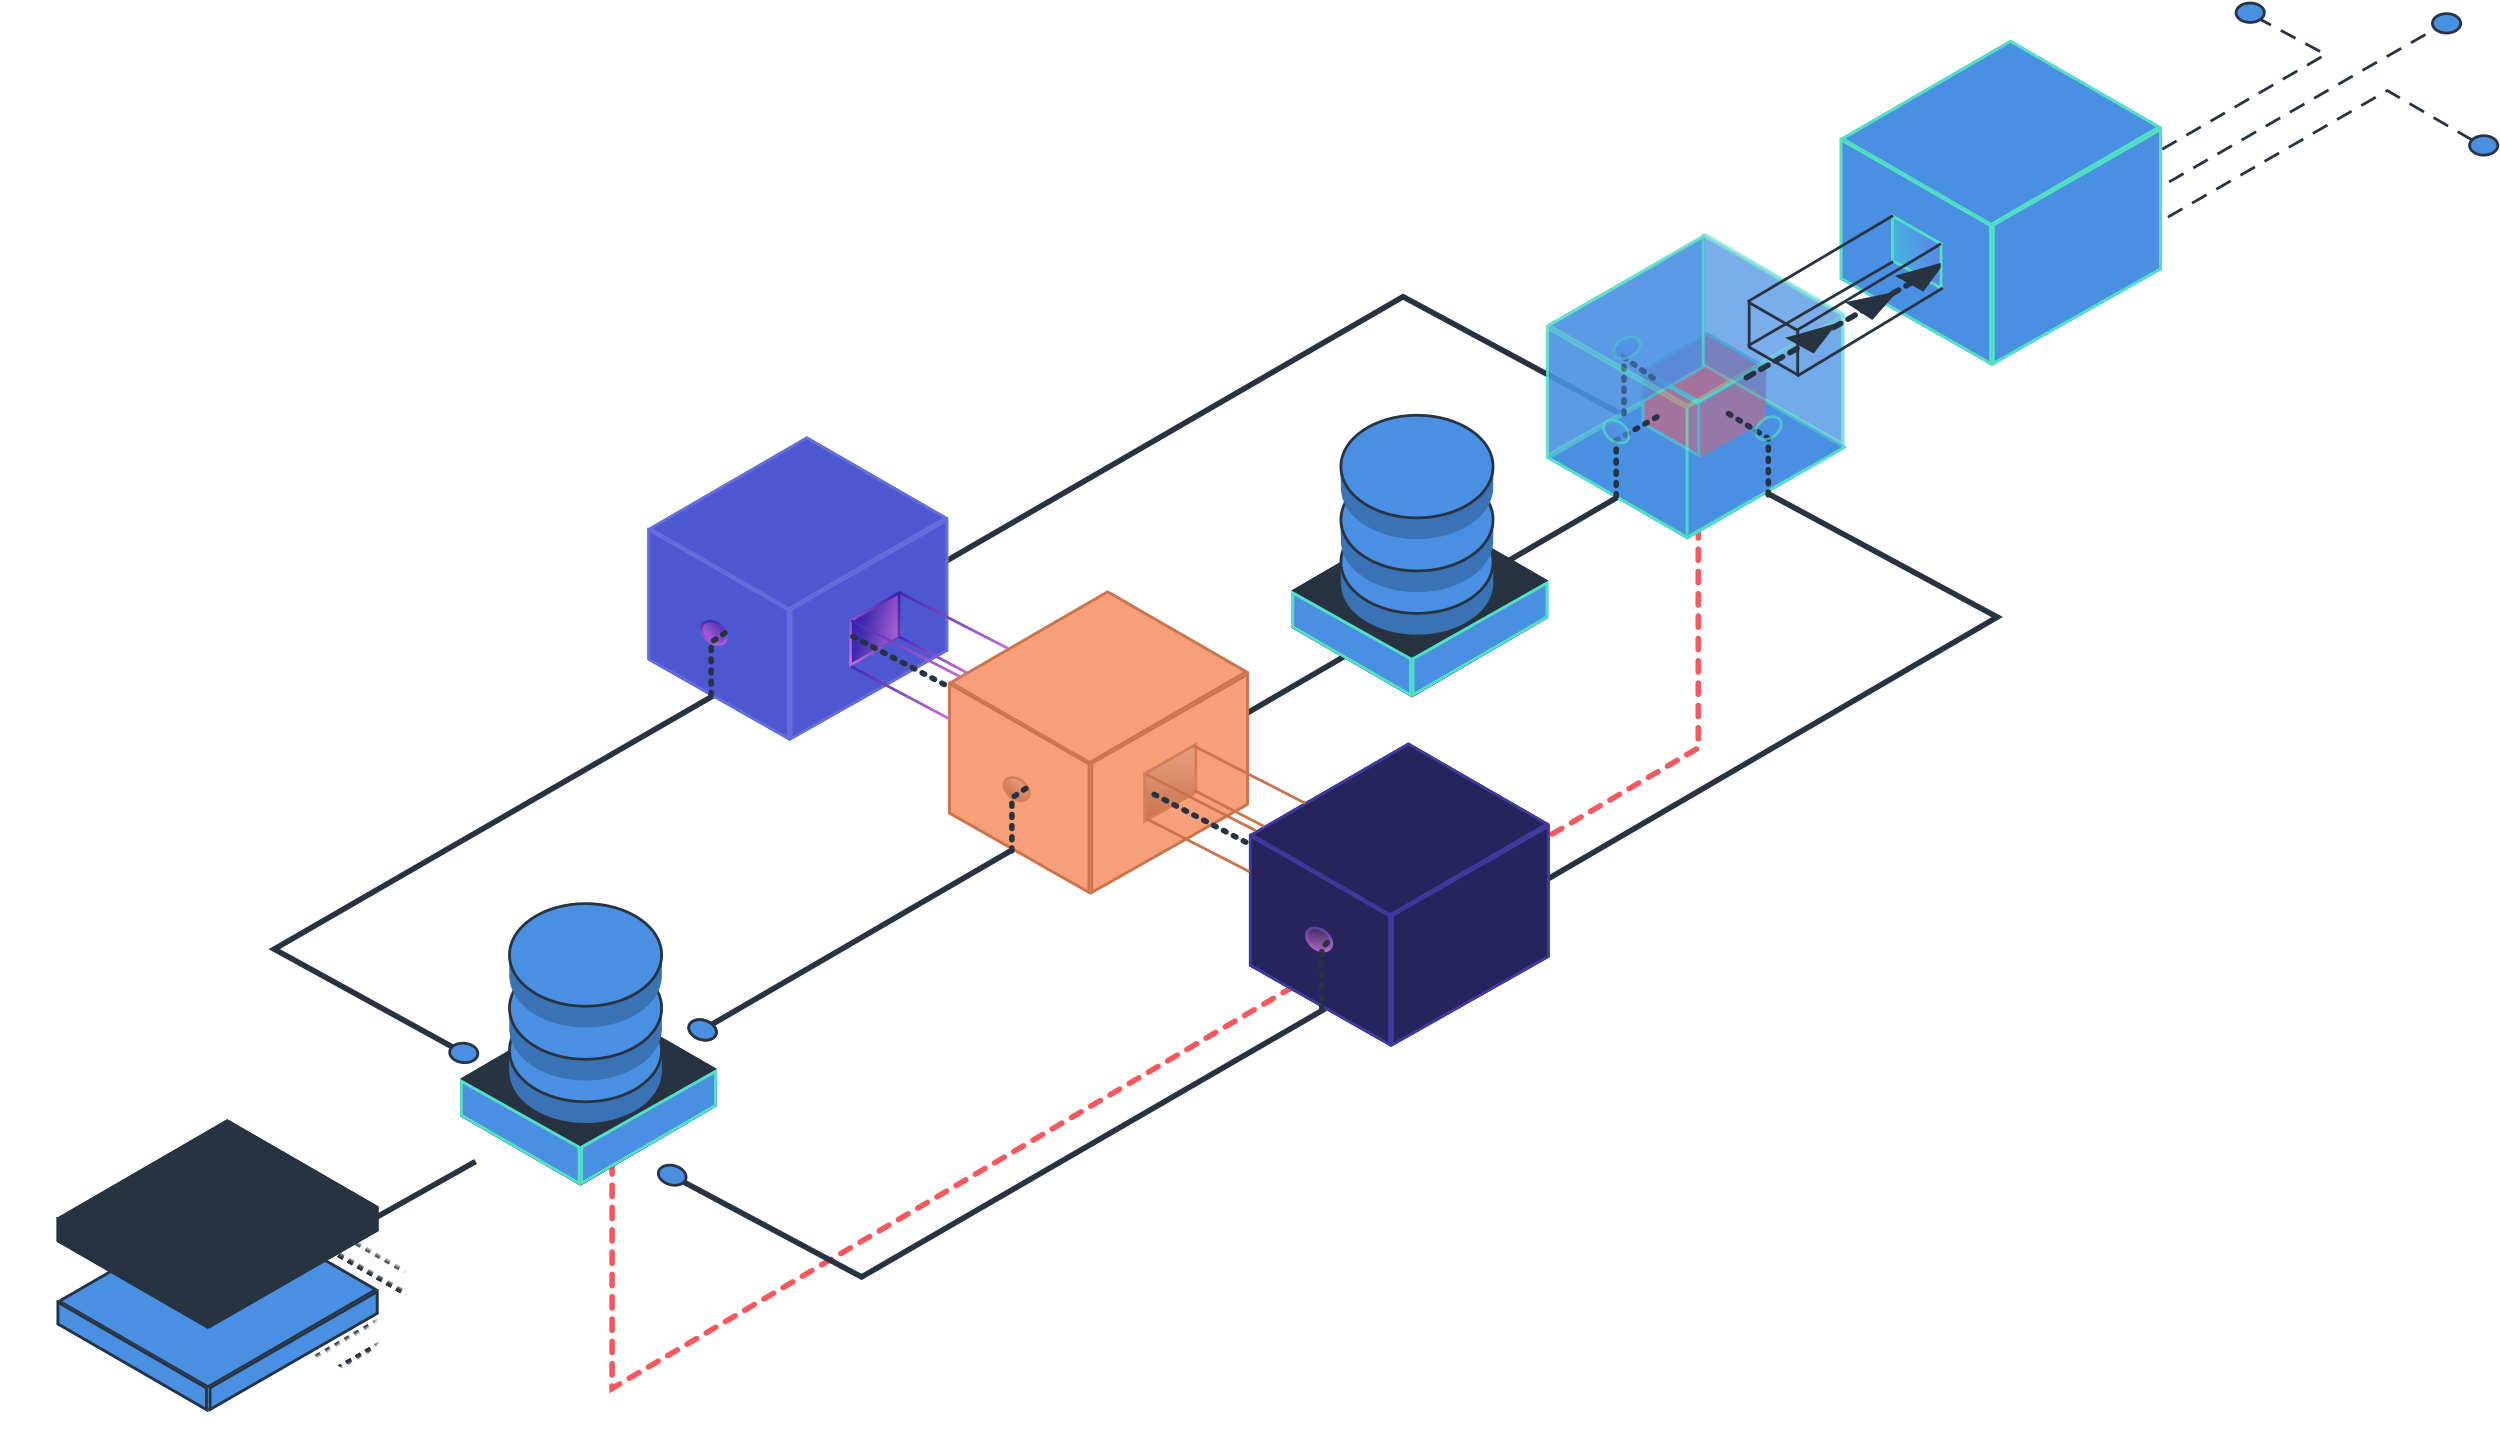 <?xml version="1.0" encoding="UTF-8"?>
<svg width="896px" height="518px" viewBox="0 0 896 518" version="1.1" xmlns="http://www.w3.org/2000/svg" xmlns:xlink="http://www.w3.org/1999/xlink">
    <!-- Generator: Sketch 47.1 (45422) - http://www.bohemiancoding.com/sketch -->
    <title>Diagram</title>
    <desc>Created with Sketch.</desc>
    <defs>
        <polygon id="path-1" points="196.179 357.944 280.802 357.917 233.148 440.728 148.525 440.756"></polygon>
        <mask id="mask-2" maskContentUnits="userSpaceOnUse" maskUnits="objectBoundingBox" x="0" y="0" width="132.277" height="82.839" fill="white">
            <use xlink:href="#path-1"></use>
        </mask>
        <polygon id="path-3" points="36.151 49.835 86.04 49.819 57.946 98.932 8.056 98.949"></polygon>
        <polygon id="path-4" points="36.151 36.518 86.04 36.502 57.946 85.615 8.056 85.631"></polygon>
        <polygon id="path-5" points="1 62.831 44.212 87.042 44.212 101.083 1 76.124"></polygon>
        <polygon id="path-6" points="44.113 59.292 93.096 86.991 93.096 101.032 44.113 72.607"></polygon>
        <polygon id="path-7" points="284.021 222.11 340.834 189.662 340.834 237.361 284.021 269.484"></polygon>
        <linearGradient x1="106.553%" y1="50%" x2="0%" y2="91.671%" id="linearGradient-8">
            <stop stop-color="#3023AE" offset="0%"></stop>
            <stop stop-color="#402BB2" offset="26.394%"></stop>
            <stop stop-color="#C86DD7" offset="100%"></stop>
        </linearGradient>
        <linearGradient x1="0%" y1="0%" x2="102%" y2="101%" id="linearGradient-9">
            <stop stop-color="#3023AE" offset="0%"></stop>
            <stop stop-color="#C86DD7" offset="100%"></stop>
        </linearGradient>
        <polygon id="path-10" points="305.329 215.61 323.716 226.174 323.716 243.195 305.329 232.748"></polygon>
        <polygon id="path-11" points="274.171 162.931 332.64 162.912 299.714 220.13 241.245 220.149"></polygon>
        <polygon id="path-12" points="233.051 193.073 283.981 222.337 283.981 269.484 233.051 240.546"></polygon>
        <linearGradient x1="85.809%" y1="-41.076%" x2="50%" y2="133.535%" id="linearGradient-13">
            <stop stop-color="#3023AE" offset="0%"></stop>
            <stop stop-color="#C86DD7" offset="100%"></stop>
        </linearGradient>
        <polygon id="path-14" points="50.97 78.793 107.783 46.344 107.783 94.043 50.97 126.167"></polygon>
        <linearGradient x1="50%" y1="0%" x2="50%" y2="100%" id="linearGradient-15">
            <stop stop-color="#E8A182" offset="0%"></stop>
            <stop stop-color="#CA734D" offset="100%"></stop>
        </linearGradient>
        <polygon id="path-16" points="41.12 19.614 99.589 19.595 66.663 76.813 8.194 76.832"></polygon>
        <polygon id="path-17" points="340.834 248.244 391.765 277.508 391.765 324.655 340.834 295.716"></polygon>
        <polygon id="path-18" points="596.253 137.565 654.722 137.547 621.796 194.764 563.327 194.783"></polygon>
        <polygon id="path-19" points="21.988 32.467 45.381 19.097 45.381 38.752 21.988 51.989"></polygon>
        <polygon id="path-20" points="17.932 8.082 42.007 8.074 28.45 31.652 4.374 31.659"></polygon>
        <polygon id="path-21" points="1 20.293 21.923 32.436 21.923 52 1 39.992"></polygon>
        <polygon id="path-22" points="605.22 149.765 662.034 117.317 662.034 165.016 605.22 197.14"></polygon>
        <polygon id="path-23" points="555.133 120.595 611.946 88.146 611.946 135.845 555.133 167.969"></polygon>
        <linearGradient x1="177.491%" y1="-158.293%" x2="48.298%" y2="100%" id="linearGradient-24">
            <stop stop-color="#36D1DC" offset="0%"></stop>
            <stop stop-color="#509DE2" offset="69.219%"></stop>
            <stop stop-color="#509DE2" offset="69.219%"></stop>
            <stop stop-color="#509DE2" offset="69.219%"></stop>
            <stop stop-color="#5592E4" offset="83.777%"></stop>
            <stop stop-color="#5B86E5" offset="100%"></stop>
        </linearGradient>
        <polygon id="path-25" points="596.242 90.062 654.712 90.044 621.786 147.261 563.317 147.28"></polygon>
        <polygon id="path-26" points="555.133 120.78 606.063 150.044 606.063 197.192 555.133 168.253"></polygon>
        <polygon id="path-27" points="610.926 87.512 661.857 116.776 661.857 163.923 610.926 134.985"></polygon>
        <polygon id="path-28" points="50.97 78.793 107.783 46.344 107.783 94.043 50.97 126.167"></polygon>
        <polygon id="path-29" points="41.12 19.614 99.589 19.595 66.663 76.813 8.194 76.832"></polygon>
        <polygon id="path-30" points="448.617 302.78 499.548 332.044 499.548 379.192 448.617 350.253"></polygon>
        <linearGradient x1="0%" y1="0%" x2="102%" y2="101%" id="linearGradient-31">
            <stop stop-color="#25214B" offset="0%"></stop>
            <stop stop-color="#C86DD7" offset="100%"></stop>
        </linearGradient>
        <linearGradient x1="0%" y1="0%" x2="102%" y2="101%" id="linearGradient-32">
            <stop stop-color="#443B90" offset="0%"></stop>
            <stop stop-color="#C86DD7" offset="100%"></stop>
        </linearGradient>
        <polygon id="path-33" points="54.568 84.355 115.391 49.616 115.391 100.682 54.568 135.073"></polygon>
        <polygon id="path-34" points="44.023 20.999 106.619 20.979 71.369 82.235 8.772 82.255"></polygon>
        <polygon id="path-35" points="660.38 53.268 714.905 84.598 714.905 135.073 660.38 104.092"></polygon>
        <linearGradient x1="-50.852%" y1="87.03%" x2="96.186%" y2="58.505%" id="linearGradient-36">
            <stop stop-color="#36D1DC" offset="0%"></stop>
            <stop stop-color="#5B86E5" offset="100%"></stop>
        </linearGradient>
        <polygon id="path-37" points="53.892 0 72.278 10.565 72.278 27.585 53.892 17.138"></polygon>
        <polygon id="path-38" points="61.133 48.612 145.755 48.585 98.101 131.397 13.479 131.424"></polygon>
        <mask id="mask-39" maskContentUnits="userSpaceOnUse" maskUnits="objectBoundingBox" x="0" y="0" width="132.277" height="82.839" fill="white">
            <use xlink:href="#path-38"></use>
        </mask>
        <polygon id="path-40" points="61.133 48.612 145.755 48.585 98.101 131.397 13.479 131.424"></polygon>
        <mask id="mask-41" maskContentUnits="userSpaceOnUse" maskUnits="objectBoundingBox" x="0" y="0" width="132.277" height="82.839" fill="white">
            <use xlink:href="#path-40"></use>
        </mask>
        <polygon id="path-42" points="61.133 48.612 145.755 48.585 98.101 131.397 13.479 131.424"></polygon>
        <mask id="mask-43" maskContentUnits="userSpaceOnUse" maskUnits="objectBoundingBox" x="0" y="0" width="132.277" height="82.839" fill="white">
            <use xlink:href="#path-42"></use>
        </mask>
        <polygon id="path-44" points="61.133 48.612 145.755 48.585 98.101 131.397 13.479 131.424"></polygon>
        <mask id="mask-45" maskContentUnits="userSpaceOnUse" maskUnits="objectBoundingBox" x="0" y="0" width="132.277" height="82.839" fill="white">
            <use xlink:href="#path-44"></use>
        </mask>
        <polygon id="path-46" points="65.3 59.196 127.897 59.176 92.647 120.433 30.05 120.453"></polygon>
        <polygon id="path-47" points="60.499 40.368 145.121 40.341 97.467 123.153 12.845 123.18"></polygon>
        <mask id="mask-48" maskContentUnits="userSpaceOnUse" maskUnits="objectBoundingBox" x="0" y="0" width="132.277" height="82.839" fill="white">
            <use xlink:href="#path-47"></use>
        </mask>
        <polygon id="path-49" points="45.012 21.148 107.608 21.128 72.358 82.384 9.762 82.404"></polygon>
        <polygon id="path-50" points="1 53.4 55.219 84.711 55.219 93.589 1 62.295"></polygon>
        <polygon id="path-51" points="55.552 49.595 116.391 84.604 116.391 93.483 55.526 58.466"></polygon>
        <polygon id="path-52" points="45.012 21.148 107.608 21.128 72.358 82.384 9.762 82.404"></polygon>
        <polygon id="path-53" points="65.3 21.148 127.897 21.128 92.647 82.384 30.05 82.404"></polygon>
        <polygon id="path-54" points="21.289 53.4 75.507 84.711 75.507 93.589 21.289 62.295"></polygon>
        <polygon id="path-55" points="75.846 49.595 136.68 84.627 136.68 93.506 75.814 58.489"></polygon>
        <polygon id="path-56" points="36.151 49.835 86.04 49.819 57.946 98.932 8.056 98.949"></polygon>
        <polygon id="path-57" points="36.151 36.518 86.04 36.502 57.946 85.615 8.056 85.631"></polygon>
        <polygon id="path-58" points="1 62.831 44.212 87.042 44.212 101.083 1 76.124"></polygon>
        <polygon id="path-59" points="44.113 59.292 93.096 86.991 93.096 101.032 44.113 72.607"></polygon>
        <linearGradient x1="-33.221%" y1="57.152%" x2="102%" y2="101%" id="linearGradient-60">
            <stop stop-color="#3023AE" offset="0%"></stop>
            <stop stop-color="#9554C9" offset="66.497%"></stop>
            <stop stop-color="#C56CD6" offset="97.728%"></stop>
            <stop stop-color="#C86DD7" offset="100%"></stop>
        </linearGradient>
    </defs>
    <g id="Platform" stroke="none" stroke-width="1" fill="none" fill-rule="evenodd">
        <g transform="translate(-192, -173)" id="Diagram">
            <g transform="translate(191, 169)">
                <g id="new_API-Copy-3" transform="translate(555, 71)"></g>
                <g id="Group-6">
                    <g id="Group-4-Copy-2" transform="translate(233.051, 143.317)"></g>
                    <g id="new_API-Copy" transform="translate(340.834, 198.488)"></g>
                    <g id="Group-4-Copy-2" transform="translate(555.133, 71.024)"></g>
                    <g id="new_API-Copy-2" transform="translate(448.617, 253.024)"></g>
                    <g id="Group-5">
                        <use id="Rectangle-4-Copy-14" stroke="#273341" mask="url(#mask-2)" stroke-width="2" stroke-dasharray="2" transform="translate(214.663, 399.336) rotate(30) translate(-214.663, -399.336) " xlink:href="#path-1"></use>
                        <polyline id="Path-6" stroke="#F7575D" stroke-width="2" stroke-linecap="round" stroke-dasharray="4" points="609.658 152.829 609.658 272.052 220.371 501.61 220.371 400.138"></polyline>
                        <polyline id="Path-3" stroke="#273341" stroke-width="2" points="241.927 425.436 309.778 461.659 476.252 365.333 716.807 225.167 634.336 180.732"></polyline>
                        <polyline id="Path-3-Copy" stroke="#273341" stroke-width="2" points="166.583 381.122 99.273 344.159 273.287 243.73 503.853 110.341 634.385 180.627"></polyline>
                        <g id="Group-17-Copy-4" transform="translate(164.845, 327.854)">
                            <g id="Rectangle-4-Copy-18" transform="translate(47.048, 74.384) rotate(30) translate(-47.048, -74.384) ">
                                <use fill="#273341" fill-rule="evenodd" xlink:href="#path-3"></use>
                                <path stroke="#273341" stroke-width="1" d="M36.441,50.335 L8.918,98.448 L57.656,98.433 L85.178,50.319 L36.441,50.335 Z"></path>
                            </g>
                            <g id="Rectangle-4-Copy-17" transform="translate(47.048, 61.067) rotate(30) translate(-47.048, -61.067) ">
                                <use fill="#273341" fill-rule="evenodd" xlink:href="#path-4"></use>
                                <path stroke="#273341" stroke-width="1" d="M36.441,37.018 L8.918,85.131 L57.656,85.115 L85.178,37.002 L36.441,37.018 Z"></path>
                            </g>
                            <g id="Group-17-Copy" transform="translate(18.119, 34.244)">
                                <g id="Group-16">
                                    <ellipse id="Oval" fill="#3A73B5" cx="27.897" cy="26" rx="27.263" ry="18.39"></ellipse>
                                    <path d="M0.451,20.25 C3.766,27.268 7.725,31.858 12.328,34.019 C16.931,36.181 22.12,37.347 27.897,37.518 C33.827,37.167 39.272,35.855 44.231,33.58 C49.191,31.306 52.886,26.863 55.315,20.25 L55.16,26.629 C54.346,31.63 51.092,35.923 45.397,39.507 C44.156,40.289 43.377,40.508 42.076,41.091 C39.069,42.44 34.342,43.32 27.897,43.732 C20.59,43.249 14.604,41.685 9.94,39.04 C5.275,36.394 2.187,32.257 0.676,26.629 L0.451,20.25 Z" id="Rectangle" fill="#3A73B5"></path>
                                    <ellipse id="Oval-Copy" stroke="#273341" fill="#4A90E2" cx="27.897" cy="18.39" rx="27.263" ry="18.39"></ellipse>
                                </g>
                            </g>
                            <g id="Group-17-Copy-2" transform="translate(18.119, 19.024)">
                                <g id="Group-16">
                                    <ellipse id="Oval" fill="#3A73B5" cx="27.897" cy="26" rx="27.263" ry="18.39"></ellipse>
                                    <path d="M0.451,20.25 C3.766,27.268 7.725,31.858 12.328,34.019 C16.931,36.181 22.12,37.347 27.897,37.518 C33.827,37.167 39.272,35.855 44.231,33.58 C49.191,31.306 52.886,26.863 55.315,20.25 L55.16,26.629 C54.346,31.63 51.092,35.923 45.397,39.507 C44.156,40.289 43.377,40.508 42.076,41.091 C39.069,42.44 34.342,43.32 27.897,43.732 C20.59,43.249 14.604,41.685 9.94,39.04 C5.275,36.394 2.187,32.257 0.676,26.629 L0.451,20.25 Z" id="Rectangle" fill="#3A73B5"></path>
                                    <ellipse id="Oval-Copy" stroke="#273341" fill="#4A90E2" cx="27.897" cy="18.39" rx="27.263" ry="18.39"></ellipse>
                                </g>
                            </g>
                            <g id="Group-17-Copy-3" transform="translate(18.119, 0)">
                                <g id="Group-16">
                                    <ellipse id="Oval" fill="#3A73B5" cx="27.897" cy="26" rx="27.263" ry="18.39"></ellipse>
                                    <path d="M0.451,20.25 C3.766,27.268 7.725,31.858 12.328,34.019 C16.931,36.181 22.12,37.347 27.897,37.518 C33.827,37.167 39.272,35.855 44.231,33.58 C49.191,31.306 52.886,26.863 55.315,20.25 L55.16,26.629 C54.346,31.63 51.092,35.923 45.397,39.507 C44.156,40.289 43.377,40.508 42.076,41.091 C39.069,42.44 34.342,43.32 27.897,43.732 C20.59,43.249 14.604,41.685 9.94,39.04 C5.275,36.394 2.187,32.257 0.676,26.629 L0.451,20.25 Z" id="Rectangle" fill="#3A73B5"></path>
                                    <ellipse id="Oval-Copy" stroke="#273341" fill="#4A90E2" cx="27.897" cy="18.39" rx="27.263" ry="18.39"></ellipse>
                                </g>
                            </g>
                            <g id="Rectangle-13-Copy-2">
                                <use fill="#4A90E2" fill-rule="evenodd" xlink:href="#path-5"></use>
                                <path stroke="#50E3C2" stroke-width="1" d="M1.5,63.685 L1.5,75.835 L43.712,100.216 L43.712,87.335 L1.5,63.685 Z"></path>
                            </g>
                            <g id="Rectangle-13-Copy-3" transform="translate(68.605, 80.162) scale(-1, 1) translate(-68.605, -80.162) ">
                                <use fill="#4A90E2" fill-rule="evenodd" xlink:href="#path-6"></use>
                                <path stroke="#50E3C2" stroke-width="1" d="M44.613,60.149 L44.613,72.319 L92.596,100.163 L92.596,87.283 L44.613,60.149 Z"></path>
                            </g>
                        </g>
                        <g id="Services" transform="translate(750.41, 5.073)" stroke="#273341">
                            <g id="Group-2-Copy" transform="translate(0, 3.805)" stroke-linecap="square" stroke-dasharray="5">
                                <polyline id="Line-2" points="19.338 77.683 106.198 27.585 137.028 45.566"></polyline>
                                <polyline id="Line-2-Copy-2" points="0 63.415 84.108 14.637 57.096 0.143"></polyline>
                                <polyline id="Line-2-Copy" points="11.095 70.073 97.956 19.976 127.268 3.292"></polyline>
                            </g>
                            <ellipse id="Oval-4-Copy-5" fill="#4A90E2" cx="57.062" cy="3.488" rx="5.072" ry="3.488"></ellipse>
                            <ellipse id="Oval-4-Copy-4" fill="#4A90E2" cx="127.438" cy="7.293" rx="5.072" ry="3.488"></ellipse>
                            <ellipse id="Oval-4-Copy-3" fill="#4A90E2" cx="140.752" cy="51.049" rx="5.072" ry="3.488"></ellipse>
                        </g>
                        <polyline id="Path-4" stroke="#273341" stroke-width="2" points="581.09 181.971 364.888 307.964 252.211 373.424"></polyline>
                        <polygon id="Rectangle-5" fill="#D8D8D8" points="233.051 193.231 340.834 189.662 340.834 237.036 284.021 269.484 233.051 240.605"></polygon>
                        <g id="Rectangle-7">
                            <use fill="#4D57D0" fill-rule="evenodd" xlink:href="#path-7"></use>
                            <path stroke="#646DDC" stroke-width="1" d="M284.521,222.4 L284.521,268.627 L340.334,237.069 L340.334,190.523 L284.521,222.4 Z"></path>
                        </g>
                        <g id="Rectangle-6-Copy" transform="translate(314.522, 229.402) scale(-1, 1) translate(-314.522, -229.402) ">
                            <use fill="url(#linearGradient-8)" fill-rule="evenodd" xlink:href="#path-10"></use>
                            <path stroke="url(#linearGradient-9)" stroke-width="1" d="M305.829,216.474 L305.829,232.457 L323.216,242.336 L323.216,226.464 L305.829,216.474 Z"></path>
                        </g>
                        <path d="M346.54,253.024 L306.597,232.098" id="Path-5" stroke="#273341" stroke-width="2" stroke-linecap="round" stroke-dasharray="1,3"></path>
                        <g id="Rectangle-4-Copy-4" transform="translate(286.943, 191.531) rotate(30) translate(-286.943, -191.531) ">
                            <use fill="#4D57D0" fill-rule="evenodd" xlink:href="#path-11"></use>
                            <path stroke="#646DDC" stroke-width="1" d="M274.46,163.431 L242.11,219.648 L299.425,219.63 L331.775,163.413 L274.46,163.431 Z"></path>
                        </g>
                        <g id="Rectangle-6-Copy-7">
                            <use fill="#4D57D0" fill-rule="evenodd" xlink:href="#path-12"></use>
                            <path stroke="#646DDC" stroke-width="1" d="M233.551,193.937 L233.551,240.255 L283.481,268.625 L283.481,222.626 L233.551,193.937 Z"></path>
                        </g>
                        <ellipse id="Oval-4-Copy-2" stroke="url(#linearGradient-9)" fill="url(#linearGradient-13)" transform="translate(256.953, 230.768) rotate(38) translate(-256.953, -230.768) " cx="256.953" cy="230.768" rx="5.072" ry="3.488"></ellipse>
                        <polyline id="Path-5" stroke="#273341" stroke-width="2" stroke-linecap="round" stroke-dasharray="1,3" points="255.876 253.15 255.876 234.184 260.847 230.829"></polyline>
                        <g id="Group-4-Copy-2" transform="translate(340.834, 198.488)">
                            <polygon id="Rectangle-5" fill="#D8D8D8" points="0 49.914 107.783 46.344 107.783 93.719 50.97 126.167 0 97.288"></polygon>
                            <g id="Rectangle-7">
                                <use fill="#F79F79" fill-rule="evenodd" xlink:href="#path-14"></use>
                                <path stroke="#CA734D" stroke-width="1" d="M51.47,79.083 L51.47,125.31 L107.283,93.752 L107.283,47.206 L51.47,79.083 Z"></path>
                            </g>
                            <polygon id="Rectangle-6-Copy" stroke="#D67E57" fill="url(#linearGradient-15)" transform="translate(79.569, 86.085) scale(-1, 1) translate(-79.569, -86.085) " points="70.376 72.293 88.763 82.857 88.763 99.878 70.376 89.431"></polygon>
                            <path d="M117.294,112.878 L72.278,89.415" id="Path-5" stroke="#273341" stroke-width="2" stroke-linecap="round" stroke-dasharray="1,3"></path>
                            <g id="Rectangle-4-Copy-4" transform="translate(53.892, 48.214) rotate(30) translate(-53.892, -48.214) ">
                                <use fill="#F79F79" fill-rule="evenodd" xlink:href="#path-16"></use>
                                <path stroke="#CA734D" stroke-width="1" d="M41.409,20.114 L9.059,76.331 L66.374,76.313 L98.724,20.096 L41.409,20.114 Z"></path>
                            </g>
                        </g>
                        <g id="Rectangle-6-Copy-7">
                            <use fill="#F79F79" fill-rule="evenodd" xlink:href="#path-17"></use>
                            <path stroke="#CA734D" stroke-width="1" d="M341.334,249.108 L341.334,295.425 L391.265,323.796 L391.265,277.797 L341.334,249.108 Z"></path>
                        </g>
                        <ellipse id="Oval-4-Copy-2" stroke="#D67E57" fill="url(#linearGradient-15)" transform="translate(365.365, 286.799) rotate(38) translate(-365.365, -286.799) " cx="365.365" cy="286.799" rx="5.072" ry="3.488"></ellipse>
                        <polyline id="Path-5" stroke="#273341" stroke-width="2" stroke-linecap="round" stroke-dasharray="1,3" points="363.659 308.925 363.659 289.959 368.63 286.604"></polyline>
                        <g id="Rectangle-4-Copy-10" transform="translate(609.024, 166.165) rotate(30) translate(-609.024, -166.165) ">
                            <use fill="#4A90E2" fill-rule="evenodd" xlink:href="#path-18"></use>
                            <path stroke="#50E3C2" stroke-width="1" d="M596.542,138.065 L564.191,194.283 L621.507,194.264 L653.857,138.047 L596.542,138.065 Z"></path>
                        </g>
                        <g id="Group-4" transform="translate(588.37, 116.049)">
                            <g id="Group-3" transform="translate(-0, 0)">
                                <g id="Group-4-Copy-4" transform="translate(-0, 0)">
                                    <polygon id="Rectangle-5" fill="#D8D8D8" points="1 20.567 45.381 19.097 45.381 38.618 21.988 51.989 1 40.089"></polygon>
                                    <g id="Rectangle-7">
                                        <use fill="#F7585D" fill-rule="evenodd" xlink:href="#path-19"></use>
                                        <path stroke="#F7585D" stroke-width="1" d="M22.488,32.757 L22.488,51.131 L44.881,38.46 L44.881,19.958 L22.488,32.757 Z"></path>
                                    </g>
                                    <g id="Rectangle-4-Copy-4" transform="translate(23.191, 19.867) rotate(30) translate(-23.191, -19.867) ">
                                        <use fill="#F7585D" fill-rule="evenodd" xlink:href="#path-20"></use>
                                        <path stroke="#50E3C2" stroke-width="1" d="M18.221,8.582 L5.238,31.159 L28.16,31.152 L41.143,8.575 L18.221,8.582 Z"></path>
                                    </g>
                                </g>
                                <g id="Rectangle-6-Copy-12">
                                    <use fill="#F7585D" fill-rule="evenodd" xlink:href="#path-21"></use>
                                    <path stroke="#50E3C2" stroke-width="1" d="M1.5,21.161 L1.5,39.702 L21.423,51.137 L21.423,32.724 L1.5,21.161 Z"></path>
                                </g>
                            </g>
                        </g>
                        <g id="Rectangle-7-Copy-3" opacity="0.561">
                            <use fill="#4A90E2" fill-rule="evenodd" xlink:href="#path-22"></use>
                            <path stroke="#50E3C2" stroke-width="1" d="M605.72,150.056 L605.72,196.283 L661.534,164.724 L661.534,118.178 L605.72,150.056 Z"></path>
                        </g>
                        <g id="Rectangle-7-Copy-2" opacity="0.813">
                            <use fill="#4A90E2" fill-rule="evenodd" xlink:href="#path-23"></use>
                            <path stroke="#50E3C2" stroke-width="1" d="M555.633,120.885 L555.633,167.112 L611.446,135.554 L611.446,89.008 L555.633,120.885 Z"></path>
                        </g>
                        <polyline id="Path-5" stroke="#273341" stroke-width="2" stroke-linecap="round" stroke-dasharray="1,3" points="583.029 152.291 583.029 132.1 595.151 140.625"></polyline>
                        <polyline id="Path-5" stroke="#273341" stroke-width="2" stroke-linecap="round" stroke-dasharray="1,3" points="634.759 181.33 634.759 161.138 620.437 152.195"></polyline>
                        <ellipse id="Oval-4-Copy-2" stroke="#50E3C2" opacity="0.621" transform="translate(634.823, 157.433) rotate(-36) translate(-634.823, -157.433) " cx="634.823" cy="157.433" rx="5.072" ry="3.488"></ellipse>
                        <ellipse id="Oval-4-Copy-6" stroke="#50E3C2" fill="url(#linearGradient-24)" opacity="0.745" transform="translate(584.101, 128.627) rotate(-31) translate(-584.101, -128.627) " cx="584.101" cy="128.627" rx="5.072" ry="3.488"></ellipse>
                        <g id="Rectangle-4-Copy-4" opacity="0.487" transform="translate(609.014, 118.662) rotate(30) translate(-609.014, -118.662) ">
                            <use fill="#4A90E2" fill-rule="evenodd" xlink:href="#path-25"></use>
                            <path stroke="#50E3C2" stroke-width="1" d="M596.532,90.562 L564.181,146.78 L621.496,146.761 L653.847,90.544 L596.532,90.562 Z"></path>
                        </g>
                        <g id="Rectangle-6-Copy-7" opacity="0.477">
                            <use fill="#4A90E2" fill-rule="evenodd" xlink:href="#path-26"></use>
                            <path stroke="#50E3C2" stroke-width="1" d="M555.633,121.644 L555.633,167.962 L605.563,196.332 L605.563,150.334 L555.633,121.644 Z"></path>
                        </g>
                        <g id="Rectangle-6-Copy-11" opacity="0.477">
                            <use fill="#4A90E2" fill-rule="evenodd" xlink:href="#path-27"></use>
                            <path stroke="#50E3C2" stroke-width="1" d="M611.426,88.376 L611.426,134.694 L661.357,163.064 L661.357,117.065 L611.426,88.376 Z"></path>
                        </g>
                        <polyline id="Path-5" stroke="#273341" stroke-width="2" stroke-linecap="round" stroke-dasharray="1,3" points="580.234 181.964 580.234 161.772 595.042 153.331"></polyline>
                        <ellipse id="Oval-4-Copy-2" stroke="#50E3C2" fill="url(#linearGradient-24)" opacity="0.654" transform="translate(580.297, 158.701) rotate(38) translate(-580.297, -158.701) " cx="580.297" cy="158.701" rx="5.072" ry="3.488"></ellipse>
                        <g id="Group-4-Copy-2" transform="translate(448.617, 253.024)">
                            <polygon id="Rectangle-5" fill="#D8D8D8" points="0 49.914 107.783 46.344 107.783 93.719 50.97 126.167 0 97.288"></polygon>
                            <g id="Rectangle-7">
                                <use fill="#27235C" fill-rule="evenodd" xlink:href="#path-28"></use>
                                <path stroke="#40399F" stroke-width="1" d="M51.47,79.083 L51.47,125.31 L107.283,93.752 L107.283,47.206 L51.47,79.083 Z"></path>
                            </g>
                            <g id="Rectangle-4-Copy-4" transform="translate(53.892, 48.214) rotate(30) translate(-53.892, -48.214) ">
                                <use fill="#27235C" fill-rule="evenodd" xlink:href="#path-29"></use>
                                <path stroke="#40399F" stroke-width="1" d="M41.409,20.114 L9.059,76.331 L66.374,76.313 L98.724,20.096 L41.409,20.114 Z"></path>
                            </g>
                        </g>
                        <g id="Rectangle-6-Copy-7">
                            <use fill="#27235C" fill-rule="evenodd" xlink:href="#path-30"></use>
                            <path stroke="#40399F" stroke-width="1" d="M449.117,303.644 L449.117,349.962 L499.048,378.332 L499.048,332.334 L449.117,303.644 Z"></path>
                        </g>
                        <ellipse id="Oval-4-Copy-2" stroke="url(#linearGradient-32)" fill="url(#linearGradient-31)" transform="translate(473.782, 340.701) rotate(38) translate(-473.782, -340.701) " cx="473.782" cy="340.701" rx="5.072" ry="3.488"></ellipse>
                        <polyline id="Path-5" stroke="#273341" stroke-width="2" stroke-linecap="round" stroke-dasharray="1,3" points="474.717 366.028 474.717 343.707 478.64 340.016"></polyline>
                        <g id="Group-4-Copy-3" transform="translate(660.38, 0)">
                            <polygon id="Rectangle-5" fill="#D8D8D8" points="0 53.437 115.391 49.616 115.391 100.334 54.568 135.073 0 104.156"></polygon>
                            <g id="Rectangle-7">
                                <use fill="#4A90E2" fill-rule="evenodd" xlink:href="#path-33"></use>
                                <path stroke="#50E3C2" stroke-width="1" d="M55.068,84.645 L55.068,134.216 L114.891,100.39 L114.891,50.477 L55.068,84.645 Z"></path>
                            </g>
                            <g id="Rectangle-4-Copy-4" transform="translate(57.696, 51.617) rotate(30) translate(-57.696, -51.617) ">
                                <use fill="#4A90E2" fill-rule="evenodd" xlink:href="#path-34"></use>
                                <path stroke="#50E3C2" stroke-width="1" d="M44.312,21.499 L9.637,81.755 L71.08,81.735 L105.754,21.479 L44.312,21.499 Z"></path>
                            </g>
                        </g>
                        <g id="Rectangle-6-Copy-10">
                            <use fill="#4A90E2" fill-rule="evenodd" xlink:href="#path-35"></use>
                            <path stroke="#50E3C2" stroke-width="1" d="M660.88,54.132 L660.88,103.801 L714.405,134.214 L714.405,84.887 L660.88,54.132 Z"></path>
                        </g>
                        <g id="Pipe" transform="translate(624.875, 80.537)">
                            <g id="Rectangle-6-Copy-9">
                                <use fill="url(#linearGradient-36)" fill-rule="evenodd" xlink:href="#path-37"></use>
                                <path stroke="#50E3C2" stroke-width="1" d="M54.392,0.864 L54.392,16.847 L71.778,26.726 L71.778,10.854 L54.392,0.864 Z"></path>
                            </g>
                            <path d="M3.036,31.937 L3.036,47.92 L20.423,57.799 L20.423,41.927 L3.036,31.937 Z" id="Rectangle-6-Copy-8" stroke="#273341"></path>
                            <path d="M61.817,24.415 L0.634,59.61" id="Line-3" stroke="#273341" stroke-width="2" stroke-linecap="round" stroke-dasharray="3"></path>
                            <path d="M54.209,0.951 L2.853,31.39" id="Line-4-Copy-7" stroke="#273341" stroke-linecap="square"></path>
                            <path d="M71.327,11.098 L20.606,41.537" id="Line-4-Copy-6" stroke="#273341" stroke-linecap="square"></path>
                            <path d="M71.961,26.951 L20.606,58.024" id="Line-4-Copy-5" stroke="#273341" stroke-linecap="square"></path>
                            <polygon id="Triangle" fill="#273341" transform="translate(64.367, 20.85) rotate(43) translate(-64.367, -20.85) " points="68.764 14.872 70.04 25.326 58.693 28.145 67.537 13.555"></polygon>
                            <polygon id="Triangle-Copy" fill="#273341" transform="translate(47.27, 30.293) rotate(47) translate(-47.27, -30.293) " points="51.624 22.037 52.943 35.731 41.596 38.549"></polygon>
                            <polygon id="Triangle-Copy-3" fill="#273341" transform="translate(25.713, 42.342) rotate(43) translate(-25.713, -42.342) " points="30.067 34.085 31.386 47.779 20.04 50.598"></polygon>
                        </g>
                        <path d="M679.083,97.976 L627.796,127.761" id="Line-4-Copy-4" stroke="#273341" stroke-linecap="square"></path>
                        <ellipse id="Oval-4-Copy-2" stroke="#273341" fill="#4A90E2" transform="translate(241.927, 425.195) rotate(15) translate(-241.927, -425.195) " cx="241.927" cy="425.195" rx="5.072" ry="3.488"></ellipse>
                        <ellipse id="Oval-4-Copy-7" stroke="#273341" fill="#4A90E2" transform="translate(167.209, 381.365) rotate(5) translate(-167.209, -381.365) " cx="167.209" cy="381.365" rx="5.072" ry="3.488"></ellipse>
                        <ellipse id="Oval-4-Copy-9" stroke="#273341" fill="#4A90E2" transform="translate(252.801, 373.121) rotate(18) translate(-252.801, -373.121) " cx="252.801" cy="373.121" rx="5.072" ry="3.488"></ellipse>
                        <ellipse id="Oval-4-Copy-10" stroke="#273341" fill="#4A90E2" transform="translate(252.801, 373.121) rotate(18) translate(-252.801, -373.121) " cx="252.801" cy="373.121" rx="5.072" ry="3.488"></ellipse>
                        <g id="Group-2" transform="translate(0, 386.698)">
                            <use id="Rectangle-4-Copy-7" stroke="#273341" mask="url(#mask-39)" stroke-width="2" stroke-dasharray="2" transform="translate(79.617, 90.004) rotate(30) translate(-79.617, -90.004) " xlink:href="#path-38"></use>
                            <use id="Rectangle-4-Copy-11" stroke="#273341" mask="url(#mask-41)" stroke-width="2" stroke-dasharray="2" transform="translate(79.617, 90.004) rotate(30) translate(-79.617, -90.004) " xlink:href="#path-40"></use>
                            <use id="Rectangle-4-Copy-12" stroke="#273341" mask="url(#mask-43)" stroke-width="2" stroke-dasharray="2" transform="translate(79.617, 90.004) rotate(30) translate(-79.617, -90.004) " xlink:href="#path-42"></use>
                            <use id="Rectangle-4-Copy-13" stroke="#273341" mask="url(#mask-45)" stroke-width="2" stroke-dasharray="2" transform="translate(79.617, 90.004) rotate(30) translate(-79.617, -90.004) " xlink:href="#path-44"></use>
                            <g id="Rectangle-4-Copy-9" transform="translate(78.973, 89.815) rotate(30) translate(-78.973, -89.815) ">
                                <use fill="#4A90E2" fill-rule="evenodd" xlink:href="#path-46"></use>
                                <path stroke="#273341" stroke-width="1" d="M65.59,59.696 L30.915,119.953 L92.357,119.933 L127.032,59.677 L65.59,59.696 Z"></path>
                            </g>
                            <use id="Rectangle-4-Copy-6" stroke="#273341" mask="url(#mask-48)" stroke-width="2" stroke-dasharray="2" transform="translate(78.983, 81.761) rotate(30) translate(-78.983, -81.761) " xlink:href="#path-47"></use>
                            <g id="Group" transform="translate(20.289, 29.805)">
                                <g id="Rectangle-4-Copy-5" transform="translate(58.685, 51.766) rotate(30) translate(-58.685, -51.766) ">
                                    <use fill="#4A90E2" fill-rule="evenodd" xlink:href="#path-49"></use>
                                    <path stroke="#273341" stroke-width="1" d="M45.301,21.648 L10.626,81.904 L72.069,81.884 L106.743,21.628 L45.301,21.648 Z"></path>
                                </g>
                                <g id="Rectangle-13">
                                    <use fill="#4A90E2" fill-rule="evenodd" xlink:href="#path-50"></use>
                                    <path stroke="#273341" stroke-width="1" d="M1.5,54.266 L1.5,62.006 L54.719,92.724 L54.719,84.999 L1.5,54.266 Z"></path>
                                </g>
                                <g id="Rectangle-13-Copy" transform="translate(85.959, 71.539) scale(-1, 1) translate(-85.959, -71.539) ">
                                    <use fill="#4A90E2" fill-rule="evenodd" xlink:href="#path-51"></use>
                                    <path stroke="#273341" stroke-width="1" d="M56.049,50.458 L56.026,58.177 L115.891,92.619 L115.891,84.894 L56.049,50.458 Z"></path>
                                </g>
                            </g>
                            <g id="Group-3-Copy" transform="translate(20.289, 8.244)">
                                <g id="Rectangle-4-Copy-9" transform="translate(58.685, 51.766) rotate(30) translate(-58.685, -51.766) ">
                                    <use fill="#273341" fill-rule="evenodd" xlink:href="#path-52"></use>
                                    <path stroke="#273341" stroke-width="1" d="M45.301,21.648 L10.626,81.904 L72.069,81.884 L106.743,21.628 L45.301,21.648 Z"></path>
                                </g>
                            </g>
                            <path d="M170.6,34.058 L114.172,65.766" id="Line-3" stroke="#273341" stroke-width="2" stroke-linecap="square"></path>
                            <g id="Rectangle-4-Copy-8" transform="translate(78.973, 51.766) rotate(30) translate(-78.973, -51.766) ">
                                <use fill="#273341" fill-rule="evenodd" xlink:href="#path-53"></use>
                                <path stroke="#273341" stroke-width="1" d="M65.59,21.648 L30.915,81.904 L92.357,81.884 L127.032,21.628 L65.59,21.648 Z"></path>
                            </g>
                            <g id="Rectangle-13-Copy-3">
                                <use fill="#273341" fill-rule="evenodd" xlink:href="#path-54"></use>
                                <path stroke="#273341" stroke-width="1" d="M21.789,54.266 L21.789,62.006 L75.007,92.724 L75.007,84.999 L21.789,54.266 Z"></path>
                            </g>
                            <g id="Rectangle-13-Copy-2" transform="translate(106.247, 71.551) scale(-1, 1) translate(-106.247, -71.551) ">
                                <use fill="#273341" fill-rule="evenodd" xlink:href="#path-55"></use>
                                <path stroke="#273341" stroke-width="1" d="M76.343,50.458 L76.315,58.2 L136.18,92.642 L136.18,84.916 L76.343,50.458 Z"></path>
                            </g>
                        </g>
                        <g id="Group-17" transform="translate(462.834, 152.829)">
                            <g id="Rectangle-4-Copy-18" transform="translate(47.048, 74.384) rotate(30) translate(-47.048, -74.384) ">
                                <use fill="#273341" fill-rule="evenodd" xlink:href="#path-56"></use>
                                <path stroke="#273341" stroke-width="1" d="M36.441,50.335 L8.918,98.448 L57.656,98.433 L85.178,50.319 L36.441,50.335 Z"></path>
                            </g>
                            <g id="Rectangle-4-Copy-17" transform="translate(47.048, 61.067) rotate(30) translate(-47.048, -61.067) ">
                                <use fill="#273341" fill-rule="evenodd" xlink:href="#path-57"></use>
                                <path stroke="#273341" stroke-width="1" d="M36.441,37.018 L8.918,85.131 L57.656,85.115 L85.178,37.002 L36.441,37.018 Z"></path>
                            </g>
                            <g id="Group-17-Copy" transform="translate(18.119, 34.244)">
                                <g id="Group-16">
                                    <ellipse id="Oval" fill="#3A73B5" cx="27.897" cy="26" rx="27.263" ry="18.39"></ellipse>
                                    <path d="M0.451,20.25 C3.766,27.268 7.725,31.858 12.328,34.019 C16.931,36.181 22.12,37.347 27.897,37.518 C33.827,37.167 39.272,35.855 44.231,33.58 C49.191,31.306 52.886,26.863 55.315,20.25 L55.16,26.629 C54.346,31.63 51.092,35.923 45.397,39.507 C44.156,40.289 43.377,40.508 42.076,41.091 C39.069,42.44 34.342,43.32 27.897,43.732 C20.59,43.249 14.604,41.685 9.94,39.04 C5.275,36.394 2.187,32.257 0.676,26.629 L0.451,20.25 Z" id="Rectangle" fill="#3A73B5"></path>
                                    <ellipse id="Oval-Copy" stroke="#273341" fill="#4A90E2" cx="27.897" cy="18.39" rx="27.263" ry="18.39"></ellipse>
                                </g>
                            </g>
                            <g id="Group-17-Copy-2" transform="translate(18.119, 19.024)">
                                <g id="Group-16">
                                    <ellipse id="Oval" fill="#3A73B5" cx="27.897" cy="26" rx="27.263" ry="18.39"></ellipse>
                                    <path d="M0.451,20.25 C3.766,27.268 7.725,31.858 12.328,34.019 C16.931,36.181 22.12,37.347 27.897,37.518 C33.827,37.167 39.272,35.855 44.231,33.58 C49.191,31.306 52.886,26.863 55.315,20.25 L55.16,26.629 C54.346,31.63 51.092,35.923 45.397,39.507 C44.156,40.289 43.377,40.508 42.076,41.091 C39.069,42.44 34.342,43.32 27.897,43.732 C20.59,43.249 14.604,41.685 9.94,39.04 C5.275,36.394 2.187,32.257 0.676,26.629 L0.451,20.25 Z" id="Rectangle" fill="#3A73B5"></path>
                                    <ellipse id="Oval-Copy" stroke="#273341" fill="#4A90E2" cx="27.897" cy="18.39" rx="27.263" ry="18.39"></ellipse>
                                </g>
                            </g>
                            <g id="Group-17-Copy-3" transform="translate(18.119, 0)">
                                <g id="Group-16">
                                    <ellipse id="Oval" fill="#3A73B5" cx="27.897" cy="26" rx="27.263" ry="18.39"></ellipse>
                                    <path d="M0.451,20.25 C3.766,27.268 7.725,31.858 12.328,34.019 C16.931,36.181 22.12,37.347 27.897,37.518 C33.827,37.167 39.272,35.855 44.231,33.58 C49.191,31.306 52.886,26.863 55.315,20.25 L55.16,26.629 C54.346,31.63 51.092,35.923 45.397,39.507 C44.156,40.289 43.377,40.508 42.076,41.091 C39.069,42.44 34.342,43.32 27.897,43.732 C20.59,43.249 14.604,41.685 9.94,39.04 C5.275,36.394 2.187,32.257 0.676,26.629 L0.451,20.25 Z" id="Rectangle" fill="#3A73B5"></path>
                                    <ellipse id="Oval-Copy" stroke="#273341" fill="#4A90E2" cx="27.897" cy="18.39" rx="27.263" ry="18.39"></ellipse>
                                </g>
                            </g>
                            <g id="Rectangle-13-Copy-2">
                                <use fill="#4A90E2" fill-rule="evenodd" xlink:href="#path-58"></use>
                                <path stroke="#50E3C2" stroke-width="1" d="M1.5,63.685 L1.5,75.835 L43.712,100.216 L43.712,87.335 L1.5,63.685 Z"></path>
                            </g>
                            <g id="Rectangle-13-Copy-3" transform="translate(68.605, 80.162) scale(-1, 1) translate(-68.605, -80.162) ">
                                <use fill="#4A90E2" fill-rule="evenodd" xlink:href="#path-59"></use>
                                <path stroke="#50E3C2" stroke-width="1" d="M44.613,60.149 L44.613,72.319 L92.596,100.163 L92.596,87.283 L44.613,60.149 Z"></path>
                            </g>
                        </g>
                        <path d="M323.082,216.244 L362.342,236.433" id="Path-5-Copy" stroke="url(#linearGradient-60)"></path>
                        <path d="M323.082,232.098 L347.491,245.098" id="Path-5-Copy-7" stroke="url(#linearGradient-60)"></path>
                        <path d="M411.844,281.561 L451.105,301.75" id="Path-5-Copy-3" stroke="#CA734D"></path>
                        <path d="M411.844,297.415 L448.851,316.444" id="Path-5-Copy-6" stroke="#CA734D"></path>
                        <path d="M428.963,271.415 L468.788,291.894" id="Path-5-Copy-4" stroke="#CA734D"></path>
                        <path d="M428.963,287.268 L454.128,300.209" id="Path-5-Copy-8" stroke="#CA734D"></path>
                        <path d="M305.963,226.39 L345.224,246.579" id="Path-5-Copy-2" stroke="url(#linearGradient-60)"></path>
                        <path d="M305.963,242.878 L341.151,261.585" id="Path-5-Copy-5" stroke="url(#linearGradient-60)"></path>
                    </g>
                </g>
            </g>
        </g>
    </g>
</svg>